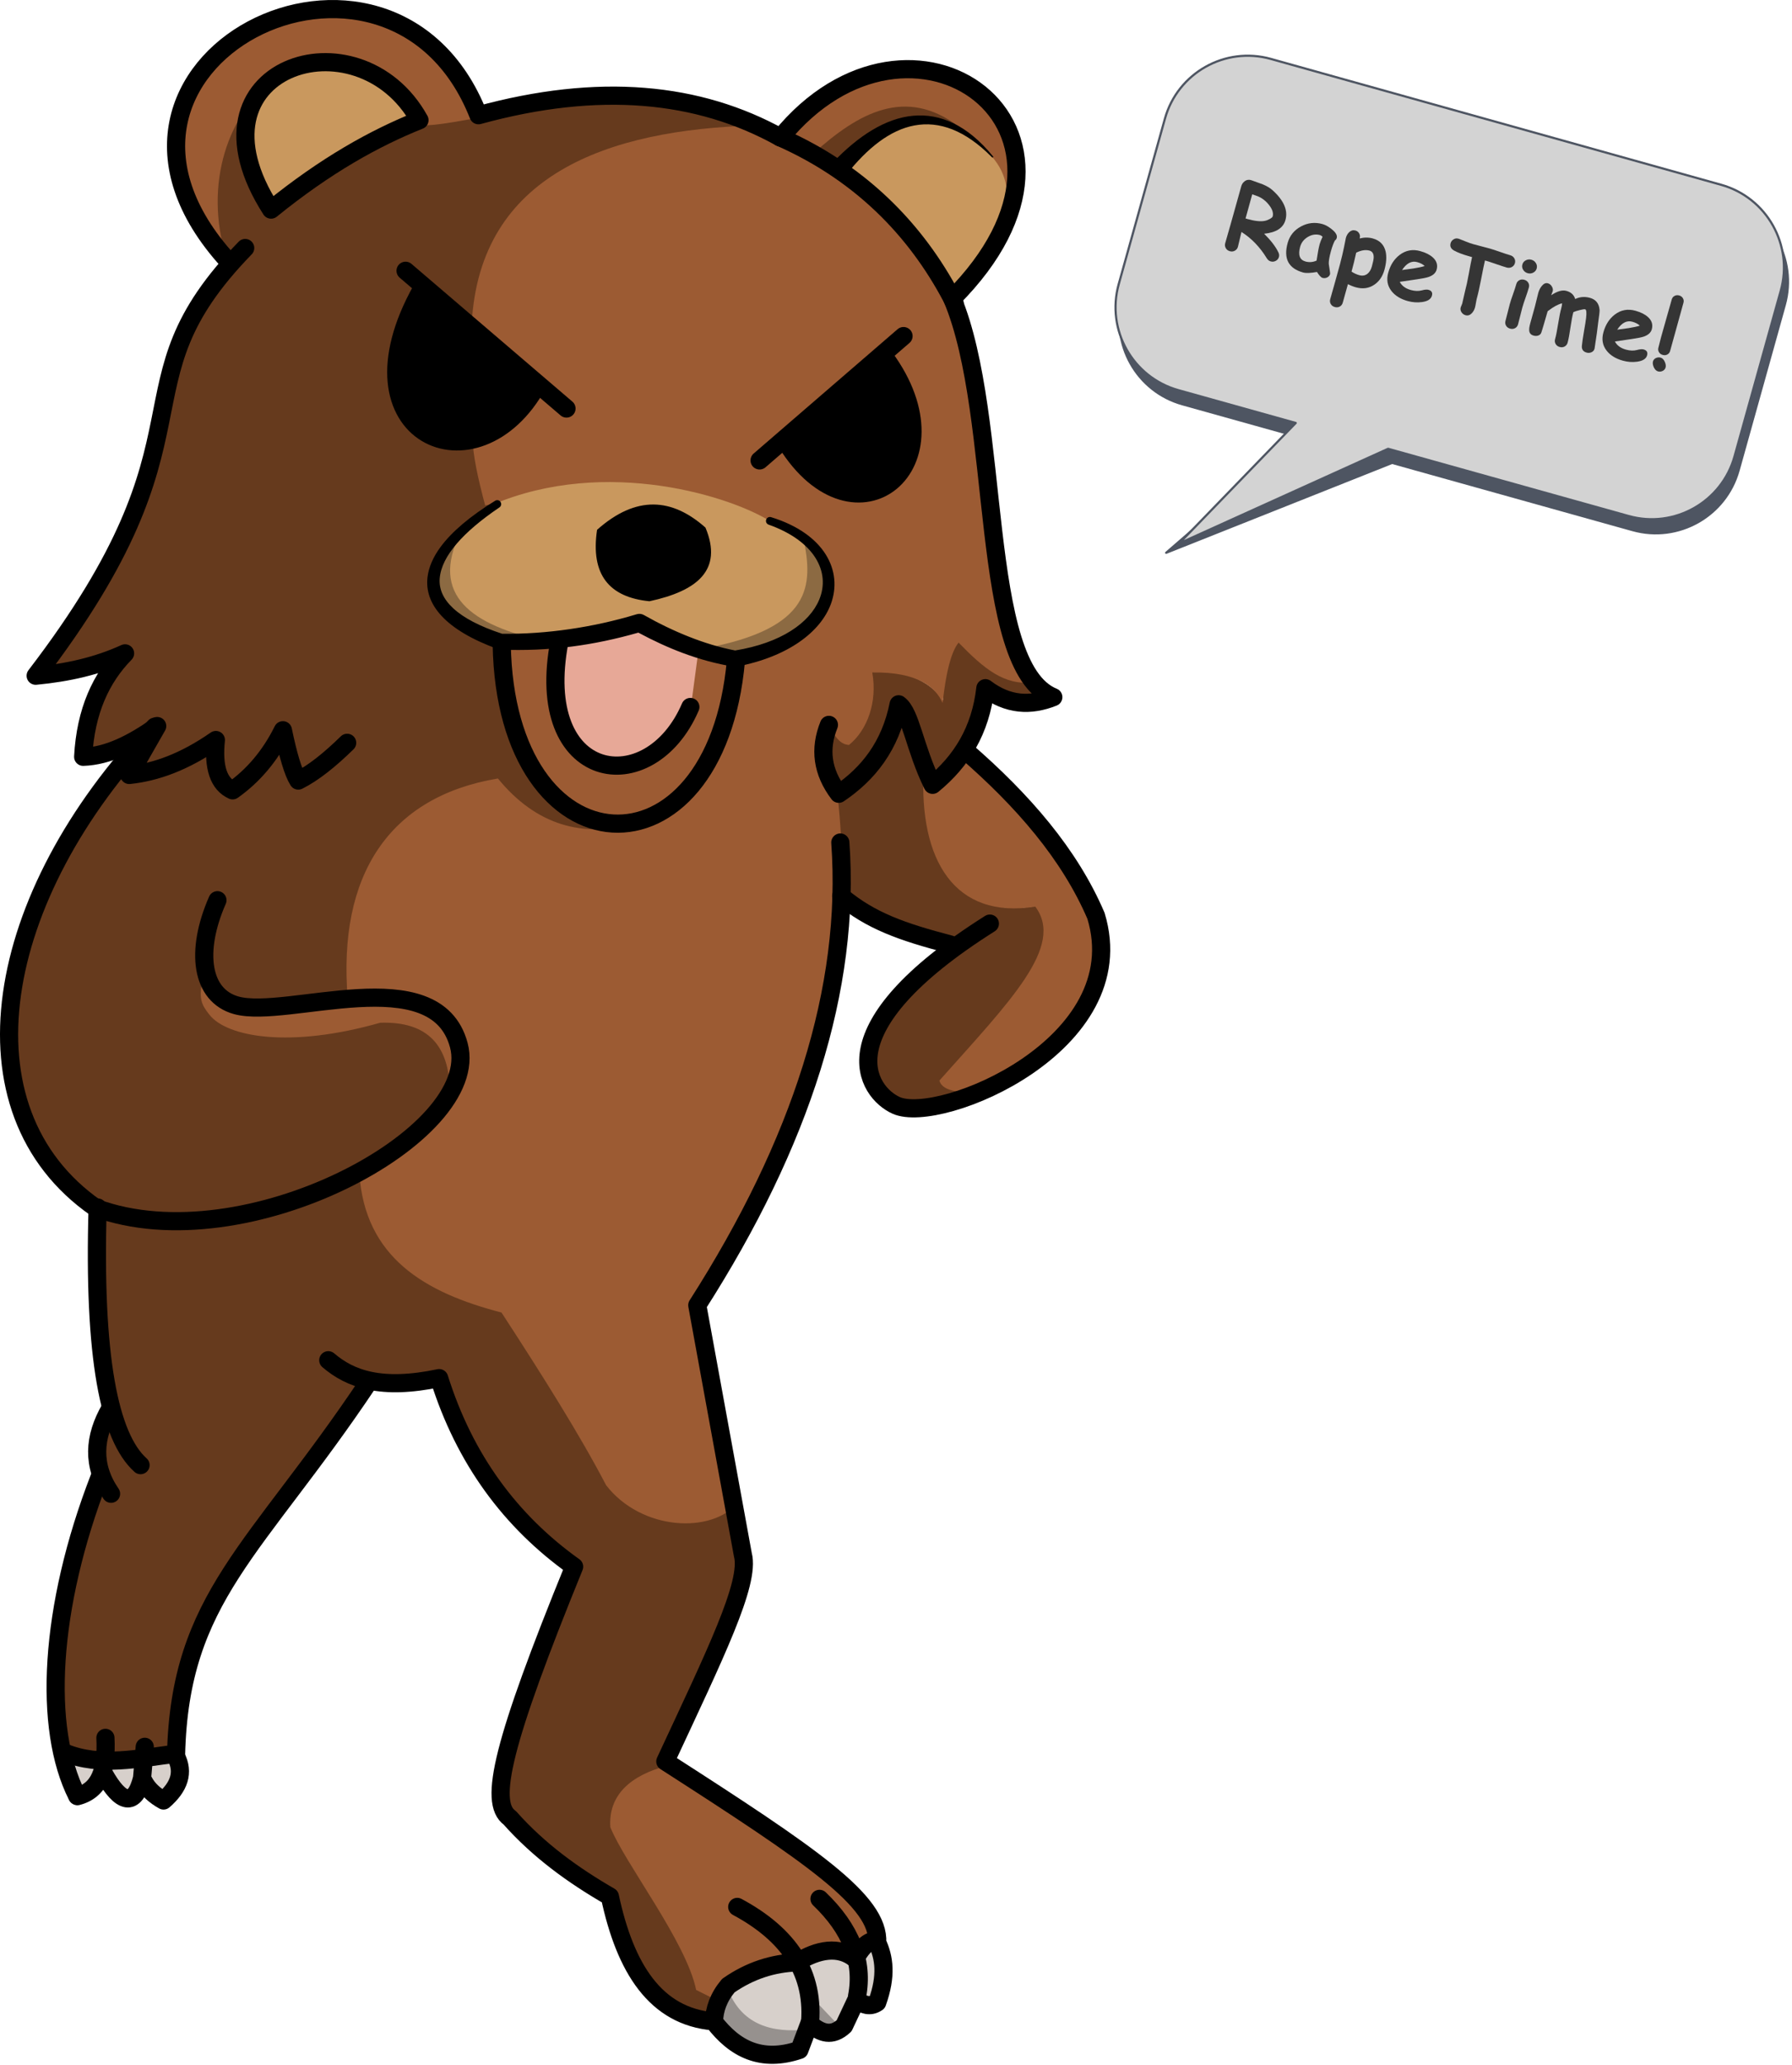 <?xml version="1.0" encoding="UTF-8" standalone="no"?>
<!DOCTYPE svg PUBLIC "-//W3C//DTD SVG 1.1//EN" "http://www.w3.org/Graphics/SVG/1.1/DTD/svg11.dtd">
<svg width="100%" height="100%" viewBox="0 0 891 1026" version="1.1" xmlns="http://www.w3.org/2000/svg" xmlns:xlink="http://www.w3.org/1999/xlink" xml:space="preserve" xmlns:serif="http://www.serif.com/" style="fill-rule:evenodd;clip-rule:evenodd;stroke-linecap:round;stroke-linejoin:round;stroke-miterlimit:1.5;">
    <g transform="matrix(1,0,0,1,-896.477,-209.134)">
        <path d="M928.864,1080.07L984.795,1079.25L986.659,1091.26L982.259,1099.84L978.307,1103.41L969.06,1096.18L963.989,1101.03L960.111,1102.82L952.28,1097.82L949.447,1093.35L943.481,1096.48L939.006,1100.8L934.532,1101.4L929.535,1090.81L928.417,1083.35L928.864,1080.07Z" style="fill:rgb(215,208,203);"/>
        <path d="M1322.5,1180.07L1332.12,1173.59C1336.01,1177.93 1337.23,1185.69 1336.15,1196.4L1333.46,1203.94L1325.93,1206.47L1323.02,1204.46L1322.5,1180.07Z" style="fill:rgb(215,208,203);"/>
        <path d="M1301.43,1205.86L1295.24,1184.75L1302.85,1180.58L1317.17,1179.31L1322.61,1190.94L1323.06,1200.26L1318.88,1210.63L1311.28,1218.61L1302.7,1218.68L1301.43,1205.86Z" style="fill:rgb(215,208,203);"/>
        <path d="M1292.24,1185.39C1283.26,1184.13 1274.03,1186.41 1264.57,1191.95L1255.46,1200.87L1270.03,1220.71L1296.07,1223.81C1299.04,1215.97 1300.8,1207.8 1298.43,1198.5L1292.24,1185.39Z" style="fill:rgb(215,208,203);"/>
        <path d="M1252.01,1214.71L1254.92,1203.78L1258.56,1197.96C1264.34,1212.64 1276.57,1219.14 1294.97,1217.8L1291.69,1230.18C1276.36,1229.7 1262.97,1224.9 1252.01,1214.71Z" style="fill:rgb(150,145,142);"/>
        <path d="M1286.15,277.99L1296.93,264.153L1314.99,253.083L1333.92,246.092L1357.96,244.781L1379.81,253.811L1394.08,264.007L1400.78,280.32L1401.94,299.109L1399.03,315.568L1382.72,281.048L1330.72,277.844L1315.28,296.488L1303.48,286.729L1293,281.631L1286.15,277.99Z" style="fill:rgb(156,91,51);"/>
        <path d="M1300.86,285.418C1323.5,264.95 1346.82,252.265 1372.96,271.872L1360.43,269.687L1347.18,270.707L1331.59,277.844L1320.09,287.894L1314.41,296.051L1300.86,285.418Z" style="fill:rgb(102,58,29);"/>
        <path d="M999.001,690.334L990.353,704.444L996.497,733.574L1078.43,749.505L1115.98,759.519L1126.9,737.898L1123.49,725.609L1115.07,714.002L1098.68,704.671L1077.97,705.809L1057.49,706.492L1027.68,710.361L1005.83,704.444L999.001,690.334Z" style="fill:rgb(156,91,51);"/>
        <path d="M1316.28,656.597L1315.21,628.86C1307.3,603.703 1306.06,592.261 1315.21,602.19C1311.08,598.527 1308.46,593.76 1307.74,587.611L1308.81,570.186L1318.41,579.076C1326.52,570.057 1330.81,557.989 1329.44,541.383C1345.17,542.416 1358.15,546.511 1365.35,557.029C1364.9,545.485 1366.39,534.907 1373.53,527.159C1388.21,544.32 1400.22,549.706 1410.16,546.006L1420.11,554.896L1411.58,557.385L1400.91,556.674L1389.18,553.118L1383.49,564.497L1379.22,578.721L1374.95,584.41L1365.35,594.367L1357.53,595.078C1354.45,646.816 1380.76,666.236 1414.42,658.73C1420.32,671.028 1421.45,678.555 1419.76,683.267C1405.91,703.264 1386.44,724.668 1365,746.563L1391.67,750.119C1378.16,757.982 1365.11,761.815 1352.55,761.143L1343.3,760.076L1333.7,749.053L1328.37,734.473L1331.92,719.182L1347.22,699.624L1363.57,687.178L1369.26,678.644L1351.13,672.599L1331.21,663.353L1316.28,656.597Z" style="fill:rgb(102,58,29);"/>
        <path d="M1355.75,591.344C1353.25,636.886 1371.29,666.043 1411.22,659.619C1425.93,679.227 1398.94,706.352 1363.57,746.03C1364.94,751.773 1375.37,752.615 1388.11,751.72C1399.6,745.645 1410.64,737.762 1421.18,727.894C1431.34,716.912 1439.12,704.74 1443.58,690.912C1444.96,675.18 1443.04,665.392 1439.67,658.197L1410.87,614.814L1377.09,581.743L1365,593.478C1361.91,597.193 1358.83,595.221 1355.75,591.344Z" style="fill:rgb(156,91,51);"/>
        <path d="M1276.67,273.449C1180.5,277.033 1135.33,312.725 1135.16,376.761L1145.58,471.39L1147.32,533.898L1149.5,558.198L1156.61,582.645L1172.61,606.203L1189.06,615.982L1202.84,618.205C1207.65,627.693 1166.81,630.872 1145.28,604.152C1089.8,617.533 1072.06,651.48 1069.93,703.993C1044.81,710.545 1024.09,712.258 1010.82,705.771C996.485,703.032 994.18,687.174 1005.93,655.987C999.105,660.44 996.006,672.871 997.481,695.103C994.887,705.328 996.787,708.481 1000.59,713.328C1009.33,724.45 1040.58,730.129 1085.49,717.328C1109.68,716.517 1119.68,729.177 1120.16,750.888C1110.95,765.241 1098.85,777.28 1083.71,786.892L1032.15,810.117C1005.08,817.194 979.21,819.489 955.698,812.34C939.902,807.658 933.051,800.74 926.806,793.671C914.247,782.54 906.176,766.278 901.914,745.665C898.715,726.87 900.52,706.823 906.804,685.658C911.432,658.643 923.214,631.181 946.808,602.981L969.033,573.644C958.81,580.319 948.586,584.452 938.363,585.201L941.919,562.531L956.143,534.528L938.363,541.196L916.582,543.418L939.696,507.858L960.143,475.41L973.034,433.96L982.813,393.511L997.926,360.062L1009.48,341.393C989.287,301.148 995.71,274.469 1021.04,258.383L1031.26,247.876L1049.04,241.937L1072.6,242.381L1087.27,249.049L1099.27,260.161L1105.05,268.607L1136.16,265.051L1161.06,260.161L1189.51,257.05L1215.29,257.939L1244.18,262.384L1276.67,273.449Z" style="fill:rgb(102,58,29);"/>
        <path d="M929.126,1080.87C923.516,1063.81 924.645,1045.78 927.348,1027.53C930.042,999.526 932.989,971.522 946.461,943.519C943.784,930.063 944.692,918.599 952.684,911.07L946.017,869.288L946.017,809.725C983.826,820.514 1018.59,817.901 1050.47,802.613L1074.03,790.167C1092.5,807.59 1117.06,831.714 1147.37,862.176C1166.76,890.92 1183.55,919.664 1199.38,948.408C1218.93,966.116 1239.84,971.595 1262.94,957.298C1272.25,981.007 1263.9,1017.11 1243.61,1049.15C1232,1067.47 1229.21,1079.31 1230.94,1085.09C1211.37,1095.62 1201.46,1106.72 1202.05,1118.43L1252.28,1200.22L1251.39,1212.66C1241.9,1213.55 1232.42,1209.55 1222.94,1199.77C1212.95,1190.02 1205.52,1173.22 1200.27,1150.43C1178.39,1139.92 1161.7,1125.09 1146.93,1108.65C1144.24,1091.42 1157.03,1049.28 1181.6,988.191C1153.63,965.843 1130,937.351 1116.26,894.846C1096.27,896.689 1086.74,895.677 1079.81,893.957L1066.03,914.404L1049.14,940.63L1029.14,966.41C1016.88,982.116 1007.02,997.822 1000.69,1013.53C989.256,1035.45 984.417,1057.98 986.021,1081.09C967.056,1087.13 948.091,1086.68 929.126,1080.87Z" style="fill:rgb(102,58,29);"/>
        <path d="M1263.61,955.551C1250.45,971.537 1215.33,969.747 1197.83,947.105C1184.77,922.072 1166,892.287 1145.82,861.317C1107.59,851.406 1077.78,833.921 1075.14,791.975C1095.15,781.647 1110.84,768.078 1121.37,750.637C1128.41,734.264 1124.86,723.596 1116.48,715.522C1105.26,705.613 1086.51,700.982 1069.37,705.298C1064.33,644.082 1089.8,605.013 1144.04,595.952C1162.93,619.055 1186.2,625.892 1213.38,618.176C1236.81,611.058 1257.49,583.794 1262.72,536.944C1278.81,534.589 1293.35,529.158 1303.51,514.942C1311.29,502.991 1310.54,494.147 1305.28,486.938C1297.66,473.664 1288.33,471.439 1279.5,467.825C1240.16,454.508 1196.03,447.495 1137.71,460.268C1134.04,446.647 1131.6,435.069 1131.48,427.375L1131.04,369.591C1135.17,296.207 1198.14,273.411 1272.39,271.468C1334.25,300.508 1360.34,329.549 1372.4,358.589L1385.86,416.787L1396.19,516.629L1410.18,548.168C1395.89,549.938 1385.64,541.341 1373.1,528.442C1370.88,531.187 1367.4,537.862 1365.17,558.435C1361.65,550.492 1352.66,542.922 1330.17,543.278C1332.79,557.855 1327.81,571.82 1318.62,579.283C1314.35,579.122 1311.27,575.33 1308.18,568.045C1304.71,578.783 1303.25,588.24 1312.84,603.73C1319.65,662.427 1310.05,710.179 1295.5,754.637C1284.77,790.739 1266.09,825.253 1243.5,858.984C1249.44,892.313 1255.18,925.947 1263.61,955.551Z" style="fill:rgb(156,91,51);"/>
        <path d="M1106.84,352.878L1164.09,399.461C1132.88,452.662 1065.14,424.023 1106.84,352.878Z"/>
        <path d="M1286.77,427.198C1298.49,446.903 1312.5,458.109 1330.86,453.156C1347.96,444.135 1351.47,429.938 1348.64,413.329C1346.19,407.599 1341.37,397.131 1335.13,383.815L1286.77,427.198Z"/>
        <path d="M1030.65,312.517L1019.27,284.069C1013.36,267.835 1022.54,255.372 1035.63,243.886C1047.34,241.324 1060.42,240.402 1076.88,243.531C1088.38,247.205 1097.5,255.147 1104.26,267.356C1077.88,280.104 1053.24,295.028 1030.65,312.517Z" style="fill:rgb(201,152,94);"/>
        <path d="M1315.66,294.026C1339.17,265.03 1364.21,260.901 1389.63,286.914C1397.98,296.397 1397.86,306.235 1396.74,315.717C1391.06,331.431 1381.44,343.863 1370.07,354.833C1354.05,326.101 1335.48,307.583 1315.66,294.026Z" style="fill:rgb(201,152,94);"/>
        <path d="M1254.16,1203.69L1242.61,1197.91C1237.66,1173.86 1206.97,1134.74 1199.94,1117.02C1198.9,1101.44 1209.48,1091.31 1228.59,1086.4C1254.38,1098.07 1277.27,1113.19 1295.95,1130.79C1313.19,1139.13 1325.82,1151.05 1332.4,1167.69C1334.87,1173.21 1330.52,1176.24 1319.95,1177.02C1306.72,1176.29 1298.22,1178.94 1293.28,1184.13C1275.73,1183.31 1262.24,1189.1 1254.16,1203.69Z" style="fill:rgb(156,91,51);"/>
        <path d="M1009.25,338.031C984.986,261.244 1063.96,198.814 1105.26,270.467C1104.94,272.317 1114.46,271.433 1135.48,267.356C1112.85,225.657 1081.53,200.409 1025.69,221.573C972.689,251.972 978.088,294.593 1009.25,338.031Z" style="fill:rgb(156,91,51);"/>
        <path d="M1145.1,528.827L1173.87,525.003L1214.84,518.631L1261.26,536.656L1260.17,560.506L1250.52,585.267L1237.96,602.746C1229.46,610.965 1219.57,615.828 1208.64,618.221L1187.16,616.036L1166.95,600.197L1154.03,575.618C1149.09,561.733 1146.15,546.11 1145.1,528.827Z" style="fill:rgb(156,91,51);"/>
        <path d="M1175.59,526.07L1173.93,555.518L1181.15,577.188L1192.82,586.633L1211.34,588.884L1225.6,582.188L1240.05,559.963L1243.93,531.071L1215.04,521.07L1175.59,526.07Z" style="fill:rgb(231,168,151);"/>
        <path d="M1280.38,468.745C1261.37,456.172 1198.11,435.688 1141.1,460.006L1121.85,475.982L1110.74,493.096L1115.29,507.843L1136.41,525.504L1148.97,528.781L1188.66,523.501L1215.25,520.042L1258.76,535.882L1270.64,534.607L1292.3,524.776L1304.14,514.58L1309.96,498.012L1301.41,480.169L1288.12,471.066L1280.38,468.745Z" style="fill:rgb(201,152,94);"/>
        <path d="M1296.04,476.938C1300.6,499.623 1300.91,521.398 1246.33,531.376L1262.54,537.566L1284.02,530.101L1304.23,513.897L1308.78,496.237C1307.16,488.848 1303,482.385 1296.04,476.938Z" style="fill:rgb(140,106,66);"/>
        <path d="M1128.75,467.783C1108.57,501.186 1126.52,517.275 1160.42,526.123L1146.06,529.198L1133.94,523.488L1116.23,509.039L1112.51,498.086L1114.02,488.415L1118.45,479.093L1128.75,467.783Z" style="fill:rgb(140,106,66);"/>
        <path d="M1300.61,1217.9L1301.88,1203.36L1312.99,1215.07L1307.47,1220.59L1300.61,1217.9Z" style="fill:rgb(150,145,142);"/>
        <g>
            <path d="M1069.09,578.231C1060.44,586.69 1052.25,593.265 1044.78,596.983C1042.24,592.994 1039.69,584.266 1037.14,571.98C1030.66,585.025 1022.18,594.726 1012.14,601.845C1005.28,598.761 1002.37,590.593 1003.81,576.842C988.181,587.716 974,592.814 960.745,594.205L974.636,569.896C962.366,578.572 950.096,584.8 937.826,585.176C939.061,562.334 946.759,545.955 958.662,533.781C944.918,540.061 930.326,543.353 914.212,544.893C1007.72,422.917 950.888,401.756 1018.39,332.367" style="fill:none;stroke:black;stroke-width:9.03px;"/>
            <path d="M1009.92,338.844C919.772,240.009 1090.43,154.881 1134.38,266.391C1194.21,249.981 1243.75,254.797 1284.62,277.503C1349.24,197.869 1455.48,271.994 1369.96,357.513C1394.91,416.927 1382.48,540.35 1420.19,555.537C1408.93,560.034 1397.67,559.634 1386.41,551.092C1384.05,572.198 1374.4,587.475 1360.18,599.098C1351.31,581.166 1349.29,563.312 1343.29,559.093C1339.17,579.714 1328.3,593.59 1313.51,603.543C1305.31,592.731 1303.78,581.313 1308.62,569.316" style="fill:none;stroke:black;stroke-width:9.03px;"/>
            <path d="M1031.26,313.289C1058.48,291.239 1082.56,277.848 1105.04,268.839C1074.58,213.869 985.675,242.429 1031.26,313.289Z" style="fill:none;stroke:black;stroke-width:9.03px;"/>
            <path d="M1284.21,277.284C1327.08,296.168 1354.35,326.746 1371.14,359.854" style="fill:none;stroke:black;stroke-width:9.03px;"/>
            <path d="M1317.32,295.874C1315.68,297.754 1312.83,297.952 1310.95,296.316C1309.07,294.68 1308.87,291.826 1310.51,289.946C1323.28,276.569 1336.82,267.88 1350.53,266.647C1363.82,265.45 1377.34,271.085 1390.22,286.832C1390.35,286.974 1390.34,287.193 1390.2,287.321C1390.06,287.449 1389.84,287.437 1389.71,287.295C1376.34,273.748 1363.46,269.198 1351.18,271.463C1338.98,273.715 1327.67,282.799 1317.32,295.874Z"/>
            <path d="M1142.65,457.97C1143.56,457.383 1144.77,457.645 1145.36,458.554C1145.95,459.463 1145.69,460.678 1144.78,461.265C1126.85,473.404 1116.03,485.416 1115.11,496.48C1114.67,501.848 1116.89,506.831 1121.82,511.392C1126.99,516.176 1135.02,520.401 1146.14,524.038C1157.26,524.183 1168.44,523.389 1179.72,521.75C1190.75,520.146 1201.88,517.727 1213.1,514.332C1214.27,513.986 1215.52,514.123 1216.58,514.712C1224.04,518.933 1231.52,522.545 1238.99,525.497C1246.66,528.53 1254.32,530.875 1262.01,532.351C1284.76,528.643 1298.96,518.657 1303.79,507.125C1309.62,493.186 1301.2,477.8 1278.67,469.836C1277.64,469.496 1277.09,468.386 1277.42,467.359C1277.76,466.331 1278.87,465.773 1279.9,466.112C1306.55,474.317 1315.73,492.896 1309.54,509.406C1304.5,522.841 1288.81,535.406 1262.63,540.385C1262.18,540.463 1261.72,540.463 1261.26,540.385C1252.81,539.024 1244.35,536.729 1235.88,533.568C1228.54,530.827 1221.21,527.422 1213.87,523.485C1202.79,526.652 1191.81,528.98 1180.9,530.39C1168.96,531.935 1157.12,532.393 1145.38,531.933C1144.99,531.922 1144.59,531.851 1144.22,531.723C1117.69,522.15 1107.4,509.243 1109.05,495.85C1109.65,491 1111.79,485.98 1115.5,480.946C1121.12,473.317 1130.34,465.529 1142.65,457.97Z"/>
            <path d="M1145.94,529.315C1147.89,643.876 1252.34,649.457 1262.39,537.316" style="fill:none;stroke:black;stroke-width:9.03px;"/>
            <path d="M1174.67,527.59C1161.02,598.421 1219.56,607.366 1239.73,560.43" style="fill:none;stroke:black;stroke-width:9.03px;"/>
            <path d="M973.471,570.209C893.06,654.354 874.208,760.58 944.134,809.349C1018.29,836.649 1136.53,773.022 1124.6,728.45C1113.12,685.537 1039.27,715.72 1013.91,708.651C996.562,703.818 993.377,681.963 1004.59,656.442" style="fill:none;stroke:black;stroke-width:9.03px;"/>
            <path d="M945.023,809.127C942.809,883.506 950.793,923.215 966.359,937.142" style="fill:none;stroke:black;stroke-width:9.03px;"/>
            <path d="M951.246,909.139C943.112,923.215 942.044,937.291 951.691,951.366" style="fill:none;stroke:black;stroke-width:9.03px;"/>
            <path d="M945.912,943.365C920.795,1008.15 917.874,1068.01 934.78,1101.38" style="fill:none;stroke:black;stroke-width:9.03px;"/>
            <path d="M1059.7,885.025C1070.66,894.419 1086.08,899.942 1114.82,893.915C1127.49,934.241 1150.31,965.046 1181.94,987.593C1146.42,1074.77 1139.23,1104.78 1149.94,1112.39C1164.52,1128.78 1181.58,1141.03 1199.72,1151.5C1207.31,1187.1 1222.35,1211.1 1251.28,1213.51C1261.78,1227.31 1275.16,1234.09 1293.95,1227.73L1298.92,1214.54C1304.85,1219.69 1310.25,1221.25 1316.18,1215.73L1322.18,1202.98C1325.74,1205.29 1329.07,1206.61 1332.63,1204.17C1337.43,1190.82 1336.12,1181.82 1332.63,1174.39C1333.74,1153.83 1300.17,1131.23 1227.28,1084.38C1252,1031.27 1269.57,995.7 1265.84,981.703L1243.17,857.688C1294.82,776.974 1319.53,700.189 1314.29,627.771" style="fill:none;stroke:black;stroke-width:9.03px;"/>
            <path d="M1314.74,654.441C1329.38,666.676 1344.83,672.137 1368.96,678.444" style="fill:none;stroke:black;stroke-width:9.03px;"/>
            <path d="M1388.65,668.068C1305.75,720.422 1327.51,751.85 1342.07,758.39C1363.74,768.129 1460.88,728.228 1441.42,664.22C1428.31,633.568 1405.04,606.825 1376.52,582.099" style="fill:none;stroke:black;stroke-width:9.03px;"/>
            <path d="M1251.49,1213.56C1251.68,1207.63 1253.66,1201.71 1258.6,1195.78C1269.39,1188.24 1280.84,1184.65 1292.82,1184.22C1303.09,1177.7 1313.76,1175.93 1321.65,1182.44C1324.5,1177.83 1326.71,1174.16 1331.94,1173.11" style="fill:none;stroke:black;stroke-width:9.03px;"/>
            <path d="M1303.94,1152.66C1319.57,1167.64 1325.94,1183.77 1322.61,1201.11" style="fill:none;stroke:black;stroke-width:9.03px;"/>
            <path d="M1263.04,1156.66C1288.51,1170.35 1302.03,1189.51 1299.05,1216.23" style="fill:none;stroke:black;stroke-width:9.03px;"/>
            <path d="M928.79,1080.08C946.422,1087.23 965.479,1082.79 983.111,1080.65" style="fill:none;stroke:black;stroke-width:9.03px;"/>
            <path d="M1079.58,896.188C1023.69,979.733 985.899,1002.57 984.008,1081.1" style="fill:none;stroke:black;stroke-width:9.03px;"/>
            <path d="M934.967,1101.63C946.038,1098.8 949.675,1088.52 948.893,1072.65" style="fill:none;stroke:black;stroke-width:9.03px;"/>
            <path d="M948.147,1090.51C956.528,1105.51 963.478,1107.29 967.117,1092.66L968.451,1077.1" style="fill:none;stroke:black;stroke-width:9.03px;"/>
            <path d="M968.006,1094.43C970.022,1098.27 973.384,1101.32 977.785,1103.77C985.532,1097.08 988.115,1089.87 984.008,1081.99" style="fill:none;stroke:black;stroke-width:9.03px;"/>
            <path d="M1098.13,343.676L1178.14,412.129" style="fill:none;stroke:black;stroke-width:9.03px;"/>
            <path d="M1106.13,353.011C1065.38,425.609 1133.7,454.848 1163.78,400.076" style="fill:none;stroke:black;stroke-width:9.03px;"/>
            <path d="M1274.15,437.91L1345.72,376.125" style="fill:none;stroke:black;stroke-width:9.03px;"/>
            <path d="M1287.49,429.02C1321.51,483.78 1375.86,440.379 1336.38,386.793" style="fill:none;stroke:black;stroke-width:9.03px;"/>
        </g>
        <path d="M1193.35,472.386C1212.86,455.053 1230.65,456.582 1247.24,471.294C1256.08,492.416 1243.09,502.791 1219.39,507.889C1199.42,505.932 1190.01,494.735 1193.35,472.386Z"/>
        <g transform="matrix(0.963,0.269,-0.269,0.963,164.888,-410.628)">
            <path d="M1767.04,307.26C1767.04,283.677 1747.9,264.53 1724.32,264.53L1491.81,264.53C1468.23,264.53 1449.08,283.677 1449.08,307.26L1449.08,392.719C1449.08,416.302 1468.23,435.449 1491.81,435.449L1552.42,435.449L1503.9,508.7L1600.11,435.449L1724.32,435.449C1747.9,435.449 1767.04,416.302 1767.04,392.719L1767.04,307.26Z" style="fill:rgb(78,85,98);stroke:rgb(78,85,98);stroke-width:1.09px;"/>
        </g>
        <g transform="matrix(0.963,0.269,-0.269,0.963,162.888,-417.628)">
            <path d="M1767.04,307.26C1767.04,283.677 1747.9,264.53 1724.32,264.53L1491.81,264.53C1468.23,264.53 1449.08,283.677 1449.08,307.26L1449.08,392.719C1449.08,416.302 1468.23,435.449 1491.81,435.449L1552.42,435.449L1512.67,508.7L1600.11,435.449L1724.32,435.449C1747.9,435.449 1767.04,416.302 1767.04,392.719L1767.04,307.26Z" style="fill:rgb(211,211,211);stroke:rgb(78,85,98);stroke-width:1.09px;"/>
        </g>
        <g transform="matrix(0.964,0.267,-0.267,0.964,127.078,-401.53)">
            <path d="M1547.61,339.575C1546.77,339.575 1545.99,339.247 1545.29,338.59C1540.56,334.153 1535.35,331.075 1529.68,329.356C1529.85,333.903 1529.94,336.426 1529.94,336.926C1529.94,337.817 1529.63,338.571 1529,339.188C1528.38,339.805 1527.59,340.114 1526.66,340.114C1525.72,340.114 1524.94,339.805 1524.31,339.188C1523.69,338.571 1523.38,337.817 1523.38,336.926C1523.38,335.754 1523.39,334.001 1523.42,331.665C1523.45,329.329 1523.47,327.575 1523.47,326.403L1523.52,307.489C1523.52,306.473 1523.82,305.551 1524.43,304.723C1525.23,303.661 1526.33,303.184 1527.74,303.293C1531.53,303.575 1533.48,303.723 1533.57,303.739C1535.76,304.004 1537.62,304.528 1539.15,305.309C1545.82,308.668 1549.16,312.833 1549.16,317.801C1549.16,319.848 1548.46,321.657 1547.06,323.227C1545.66,324.797 1543.56,326.122 1540.77,327.2C1544.91,329.512 1548.02,331.872 1550.12,334.278C1550.66,334.903 1550.94,335.598 1550.94,336.364C1550.94,337.239 1550.61,337.993 1549.95,338.626C1549.3,339.258 1548.52,339.575 1547.61,339.575ZM1532.59,310.09C1532.46,310.075 1531.55,310.012 1529.84,309.903L1529.84,322.348C1530.24,322.364 1530.58,322.372 1530.88,322.372C1534.7,322.372 1537.54,321.895 1539.38,320.942C1540.18,320.536 1540.91,319.997 1541.58,319.325C1542.24,318.653 1542.57,318.145 1542.57,317.801C1542.57,316.051 1541.46,314.364 1539.24,312.739C1537.13,311.208 1534.91,310.325 1532.59,310.09Z" style="fill-opacity:0.75;fill-rule:nonzero;"/>
            <path d="M1574.56,340.583C1573.84,340.583 1572.7,339.887 1571.14,338.497C1569.7,339.184 1568.44,339.704 1567.34,340.055C1566.25,340.407 1565.32,340.583 1564.56,340.583C1560.79,340.583 1557.97,339.575 1556.08,337.559C1554.2,335.543 1553.26,332.528 1553.26,328.512C1553.26,324.747 1554.65,321.524 1557.43,318.844C1560.21,316.165 1563.54,314.825 1567.41,314.825C1568.9,314.825 1570.62,315.242 1572.57,316.078C1574.93,317.084 1576.11,318.251 1576.11,319.582C1576.11,320.139 1575.93,320.626 1575.57,321.044C1575.41,321.663 1575.29,322.44 1575.21,323.376C1575.12,324.312 1575.08,325.406 1575.08,326.66C1575.08,329.614 1575.29,331.741 1575.71,333.041C1575.76,333.18 1576.12,333.984 1576.79,335.454C1577.4,336.785 1577.7,337.543 1577.7,337.728C1577.7,338.548 1577.39,339.229 1576.76,339.77C1576.12,340.312 1575.39,340.583 1574.56,340.583ZM1568.75,324.762C1568.75,324.262 1568.79,323.688 1568.86,323.04C1568.93,322.391 1569.03,321.668 1569.17,320.872C1568.86,320.715 1568.58,320.602 1568.34,320.532C1568.1,320.461 1567.89,320.426 1567.72,320.426C1565.59,320.426 1563.74,321.258 1562.14,322.922C1560.55,324.586 1559.75,326.512 1559.75,328.7C1559.75,330.793 1560.13,332.368 1560.88,333.422C1561.63,334.477 1562.75,335.004 1564.25,335.004C1565.22,335.004 1566.14,334.844 1567.01,334.524C1567.87,334.204 1568.69,333.731 1569.45,333.106C1568.99,329.387 1568.75,326.606 1568.75,324.762Z" style="fill-opacity:0.75;fill-rule:nonzero;"/>
            <path d="M1591.84,340.676C1590.49,340.676 1589.08,340.52 1587.59,340.208L1587.57,349.77C1587.57,350.676 1587.27,351.426 1586.66,352.02C1586.05,352.614 1585.27,352.911 1584.34,352.911C1583.4,352.911 1582.63,352.614 1582.02,352.02C1581.41,351.426 1581.1,350.676 1581.1,349.77C1581.1,349.036 1581.12,346.122 1581.15,341.028C1581.18,337.247 1581.18,334.161 1581.15,331.77C1581.1,328.395 1580.99,325.489 1580.82,323.051C1580.59,319.692 1580.47,318.153 1580.47,318.434C1580.47,317.137 1580.76,316.028 1581.34,315.106C1582.01,314.059 1582.91,313.536 1584.06,313.536C1584.93,313.536 1585.66,313.833 1586.26,314.426C1586.85,315.02 1587.15,315.731 1587.15,316.559L1587.13,316.793C1588.17,316.2 1589.22,315.758 1590.28,315.469C1591.33,315.18 1592.39,315.036 1593.45,315.036C1597.05,315.036 1599.67,316.559 1601.33,319.606C1602.56,321.903 1603.18,324.879 1603.18,328.536C1603.18,331.958 1602.2,334.793 1600.25,337.043C1598.16,339.465 1595.35,340.676 1591.84,340.676ZM1593.45,321.293C1592.47,321.293 1591.47,321.524 1590.45,321.985C1589.44,322.446 1588.41,323.137 1587.38,324.059C1587.57,327.278 1587.66,330.504 1587.66,333.739C1589.06,334.192 1590.45,334.418 1591.84,334.418C1593.45,334.418 1594.68,333.848 1595.54,332.708C1596.32,331.676 1596.71,330.286 1596.71,328.536C1596.71,326.426 1596.62,324.965 1596.43,324.153C1595.98,322.247 1594.99,321.293 1593.45,321.293Z" style="fill-opacity:0.75;fill-rule:nonzero;"/>
            <path d="M1618.49,340.372C1614.75,340.372 1611.7,339.481 1609.32,337.7C1606.7,335.731 1605.38,332.958 1605.38,329.379C1605.38,325.426 1606.42,322.083 1608.5,319.348C1610.81,316.317 1613.93,314.801 1617.85,314.801C1620.57,314.801 1622.83,315.239 1624.63,316.114C1626.99,317.27 1628.16,319.067 1628.16,321.504C1628.16,323.223 1627.2,324.747 1625.28,326.075C1624.41,326.684 1622.65,327.575 1620.01,328.747L1612.11,332.239C1612.86,333.051 1613.77,333.661 1614.83,334.067C1615.89,334.473 1617.11,334.676 1618.49,334.676C1620.58,334.676 1622.35,334.247 1623.81,333.387C1625.1,332.622 1626.14,332.239 1626.92,332.239C1628.55,332.239 1629.36,333.028 1629.36,334.606C1629.36,336.387 1628.06,337.84 1625.45,338.965C1623.26,339.903 1620.94,340.372 1618.49,340.372ZM1617.85,320.473C1616.4,320.473 1615.16,320.958 1614.13,321.926C1613.09,322.895 1612.27,324.348 1611.64,326.286C1613.41,325.52 1615.16,324.762 1616.91,324.012C1619.02,323.059 1620.7,322.176 1621.95,321.364C1620.91,320.77 1619.54,320.473 1617.85,320.473Z" style="fill-opacity:0.75;fill-rule:nonzero;"/>
            <path d="M1661.49,311.192C1660.27,311.192 1658.38,311.106 1655.8,310.934C1653.31,310.762 1651.41,310.684 1650.1,310.7C1650.16,312.481 1650.38,315.653 1650.74,320.215C1651.06,324.247 1651.23,327.434 1651.23,329.778C1651.23,330.309 1651.28,331.098 1651.39,332.145C1651.5,333.192 1651.56,333.981 1651.56,334.512C1651.56,335.684 1651.31,336.739 1650.81,337.676C1650.16,338.879 1649.25,339.481 1648.06,339.481C1647.2,339.481 1646.45,339.208 1645.79,338.661C1645.06,338.051 1644.69,337.286 1644.69,336.364C1644.69,336.145 1644.73,335.813 1644.81,335.368C1644.88,334.922 1644.92,334.583 1644.92,334.348C1644.92,333.629 1644.87,332.543 1644.77,331.09C1644.67,329.637 1644.62,328.543 1644.62,327.809C1644.62,325.715 1644.45,322.879 1644.13,319.301C1643.75,315.192 1643.53,312.356 1643.47,310.793L1642.25,310.793C1638.77,310.793 1636,310.543 1633.95,310.043C1632.22,309.622 1631.35,308.598 1631.35,306.973C1631.35,306.176 1631.63,305.458 1632.2,304.817C1632.85,304.051 1633.71,303.708 1634.77,303.786C1635.32,303.817 1636.56,303.95 1638.5,304.184C1640.05,304.356 1641.3,304.442 1642.25,304.442C1643.2,304.442 1644.63,304.426 1646.53,304.395C1648.43,304.364 1649.85,304.348 1650.81,304.348C1651.99,304.348 1653.77,304.43 1656.15,304.594C1658.52,304.758 1660.31,304.84 1661.49,304.84C1662.43,304.84 1663.22,305.145 1663.85,305.754C1664.48,306.364 1664.8,307.114 1664.8,308.004C1664.8,308.895 1664.48,309.649 1663.85,310.266C1663.22,310.883 1662.43,311.192 1661.49,311.192Z" style="fill-opacity:0.75;fill-rule:nonzero;"/>
            <path d="M1672.25,311.122C1671.25,311.122 1670.38,310.786 1669.65,310.114C1668.91,309.442 1668.55,308.622 1668.55,307.653C1668.55,306.684 1668.91,305.864 1669.65,305.192C1670.38,304.52 1671.25,304.184 1672.25,304.184C1673.25,304.184 1674.11,304.52 1674.84,305.192C1675.57,305.864 1675.93,306.684 1675.93,307.653C1675.93,308.622 1675.57,309.442 1674.84,310.114C1674.11,310.786 1673.25,311.122 1672.25,311.122ZM1674.24,328.301C1674.24,329.192 1674.27,330.622 1674.33,332.59C1674.38,334.559 1674.41,335.989 1674.41,336.879C1674.41,337.786 1674.1,338.532 1673.49,339.118C1672.88,339.704 1672.11,339.997 1671.17,339.997C1670.24,339.997 1669.46,339.704 1668.85,339.118C1668.24,338.532 1667.94,337.786 1667.94,336.879C1667.94,335.989 1667.91,334.559 1667.86,332.59C1667.8,330.622 1667.77,329.192 1667.77,328.301C1667.77,326.911 1667.85,325.168 1668.01,323.075C1668.16,320.981 1668.24,319.239 1668.24,317.848C1668.24,316.942 1668.55,316.196 1669.16,315.61C1669.77,315.024 1670.54,314.731 1671.48,314.731C1672.41,314.731 1673.19,315.024 1673.8,315.61C1674.41,316.196 1674.71,316.942 1674.71,317.848C1674.71,319.239 1674.63,320.981 1674.48,323.075C1674.32,325.168 1674.24,326.911 1674.24,328.301Z" style="fill-opacity:0.75;fill-rule:nonzero;"/>
            <path d="M1686.43,318.551C1688.79,315.817 1691.02,314.45 1693.13,314.45C1695.54,314.45 1697.31,315.364 1698.43,317.192C1699.38,316.348 1700.44,315.715 1701.59,315.293C1702.75,314.872 1704,314.661 1705.34,314.661C1708.41,314.661 1710.49,316.184 1711.58,319.231C1711.8,319.856 1712.13,321.973 1712.59,325.583C1713.02,328.114 1713.59,332.333 1714.27,338.239C1714.34,339.129 1714.03,339.864 1713.36,340.442C1712.69,341.02 1711.9,341.309 1710.99,341.309C1709.2,341.309 1708.14,340.418 1707.83,338.637C1707.55,337.028 1707.26,334.754 1706.96,331.817C1706.65,328.598 1706.39,326.317 1706.19,324.973C1705.77,322.176 1705.23,320.778 1704.57,320.778C1704.21,320.778 1703.39,321.137 1702.11,321.856C1700.83,322.575 1699.89,323.192 1699.3,323.708C1699.3,325.489 1699.51,328.051 1699.93,331.395C1700.37,334.817 1700.59,337.379 1700.59,339.083C1700.59,339.973 1700.28,340.715 1699.67,341.309C1699.06,341.903 1698.29,342.2 1697.35,342.2C1696.41,342.2 1695.64,341.903 1695.03,341.309C1694.42,340.715 1694.12,339.973 1694.12,339.083C1694.12,337.301 1693.93,334.68 1693.54,331.219C1693.16,327.758 1692.97,325.137 1692.97,323.356C1692.97,322.356 1692.88,321.559 1692.71,320.965C1690.9,322.012 1689.08,323.754 1687.25,326.192C1687.17,326.301 1687.04,326.465 1686.85,326.684C1686.79,329.84 1686.76,332.317 1686.76,334.114C1686.76,334.551 1686.74,335.141 1686.71,335.883C1686.68,336.626 1686.66,337.176 1686.66,337.536C1686.66,338.379 1686.32,339.043 1685.63,339.528C1685.01,339.981 1684.24,340.208 1683.31,340.208C1681.99,340.208 1681.09,339.629 1680.62,338.473C1680.29,337.692 1680.13,336.45 1680.13,334.747L1680.13,326.028C1680.13,325.247 1680.09,324.102 1680.03,322.594C1679.97,321.086 1679.94,319.942 1679.94,319.161C1679.94,317.77 1680.19,316.512 1680.69,315.387C1681.3,313.981 1682.16,313.278 1683.27,313.278C1684.14,313.278 1684.92,313.618 1685.61,314.297C1686.3,314.977 1686.64,315.723 1686.64,316.536C1686.64,316.208 1686.57,316.879 1686.43,318.551Z" style="fill-opacity:0.75;fill-rule:nonzero;"/>
            <path d="M1729.46,340.372C1725.73,340.372 1722.67,339.481 1720.3,337.7C1717.67,335.731 1716.36,332.958 1716.36,329.379C1716.36,325.426 1717.4,322.083 1719.48,319.348C1721.79,316.317 1724.91,314.801 1728.83,314.801C1731.55,314.801 1733.81,315.239 1735.6,316.114C1737.96,317.27 1739.14,319.067 1739.14,321.504C1739.14,323.223 1738.18,324.747 1736.26,326.075C1735.38,326.684 1733.63,327.575 1730.99,328.747L1723.09,332.239C1723.84,333.051 1724.74,333.661 1725.81,334.067C1726.87,334.473 1728.09,334.676 1729.46,334.676C1731.56,334.676 1733.33,334.247 1734.78,333.387C1736.08,332.622 1737.12,332.239 1737.9,332.239C1739.52,332.239 1740.34,333.028 1740.34,334.606C1740.34,336.387 1739.03,337.84 1736.42,338.965C1734.24,339.903 1731.91,340.372 1729.46,340.372ZM1728.83,320.473C1727.38,320.473 1726.13,320.958 1725.1,321.926C1724.07,322.895 1723.24,324.348 1722.62,326.286C1724.38,325.52 1726.14,324.762 1727.89,324.012C1730,323.059 1731.68,322.176 1732.93,321.364C1731.88,320.77 1730.52,320.473 1728.83,320.473Z" style="fill-opacity:0.75;fill-rule:nonzero;"/>
            <path d="M1747.77,332.333C1746.89,332.333 1746.17,332.059 1745.6,331.512C1745.03,330.965 1744.74,330.278 1744.74,329.45C1744.74,328.84 1744.72,327.93 1744.68,326.719C1744.64,325.508 1744.63,324.598 1744.63,323.989C1744.63,321.833 1744.64,318.598 1744.68,314.286C1744.72,309.973 1744.74,306.739 1744.74,304.583C1744.74,303.754 1745.03,303.063 1745.61,302.508C1746.19,301.954 1746.91,301.676 1747.77,301.676C1748.63,301.676 1749.34,301.954 1749.92,302.508C1750.5,303.063 1750.79,303.754 1750.79,304.583L1750.79,329.45C1750.79,330.278 1750.51,330.965 1749.93,331.512C1749.36,332.059 1748.64,332.333 1747.77,332.333ZM1747.7,340.84C1746.76,340.84 1745.88,340.34 1745.07,339.34C1744.34,338.418 1743.97,337.559 1743.97,336.762C1743.97,335.95 1744.29,335.27 1744.93,334.723C1745.57,334.176 1746.3,333.903 1747.11,333.903C1748.05,333.903 1748.91,334.403 1749.71,335.403C1750.45,336.325 1750.81,337.176 1750.81,337.958C1750.81,338.754 1750.5,339.434 1749.86,339.997C1749.23,340.559 1748.51,340.84 1747.7,340.84Z" style="fill-opacity:0.75;fill-rule:nonzero;"/>
        </g>
    </g>
</svg>
